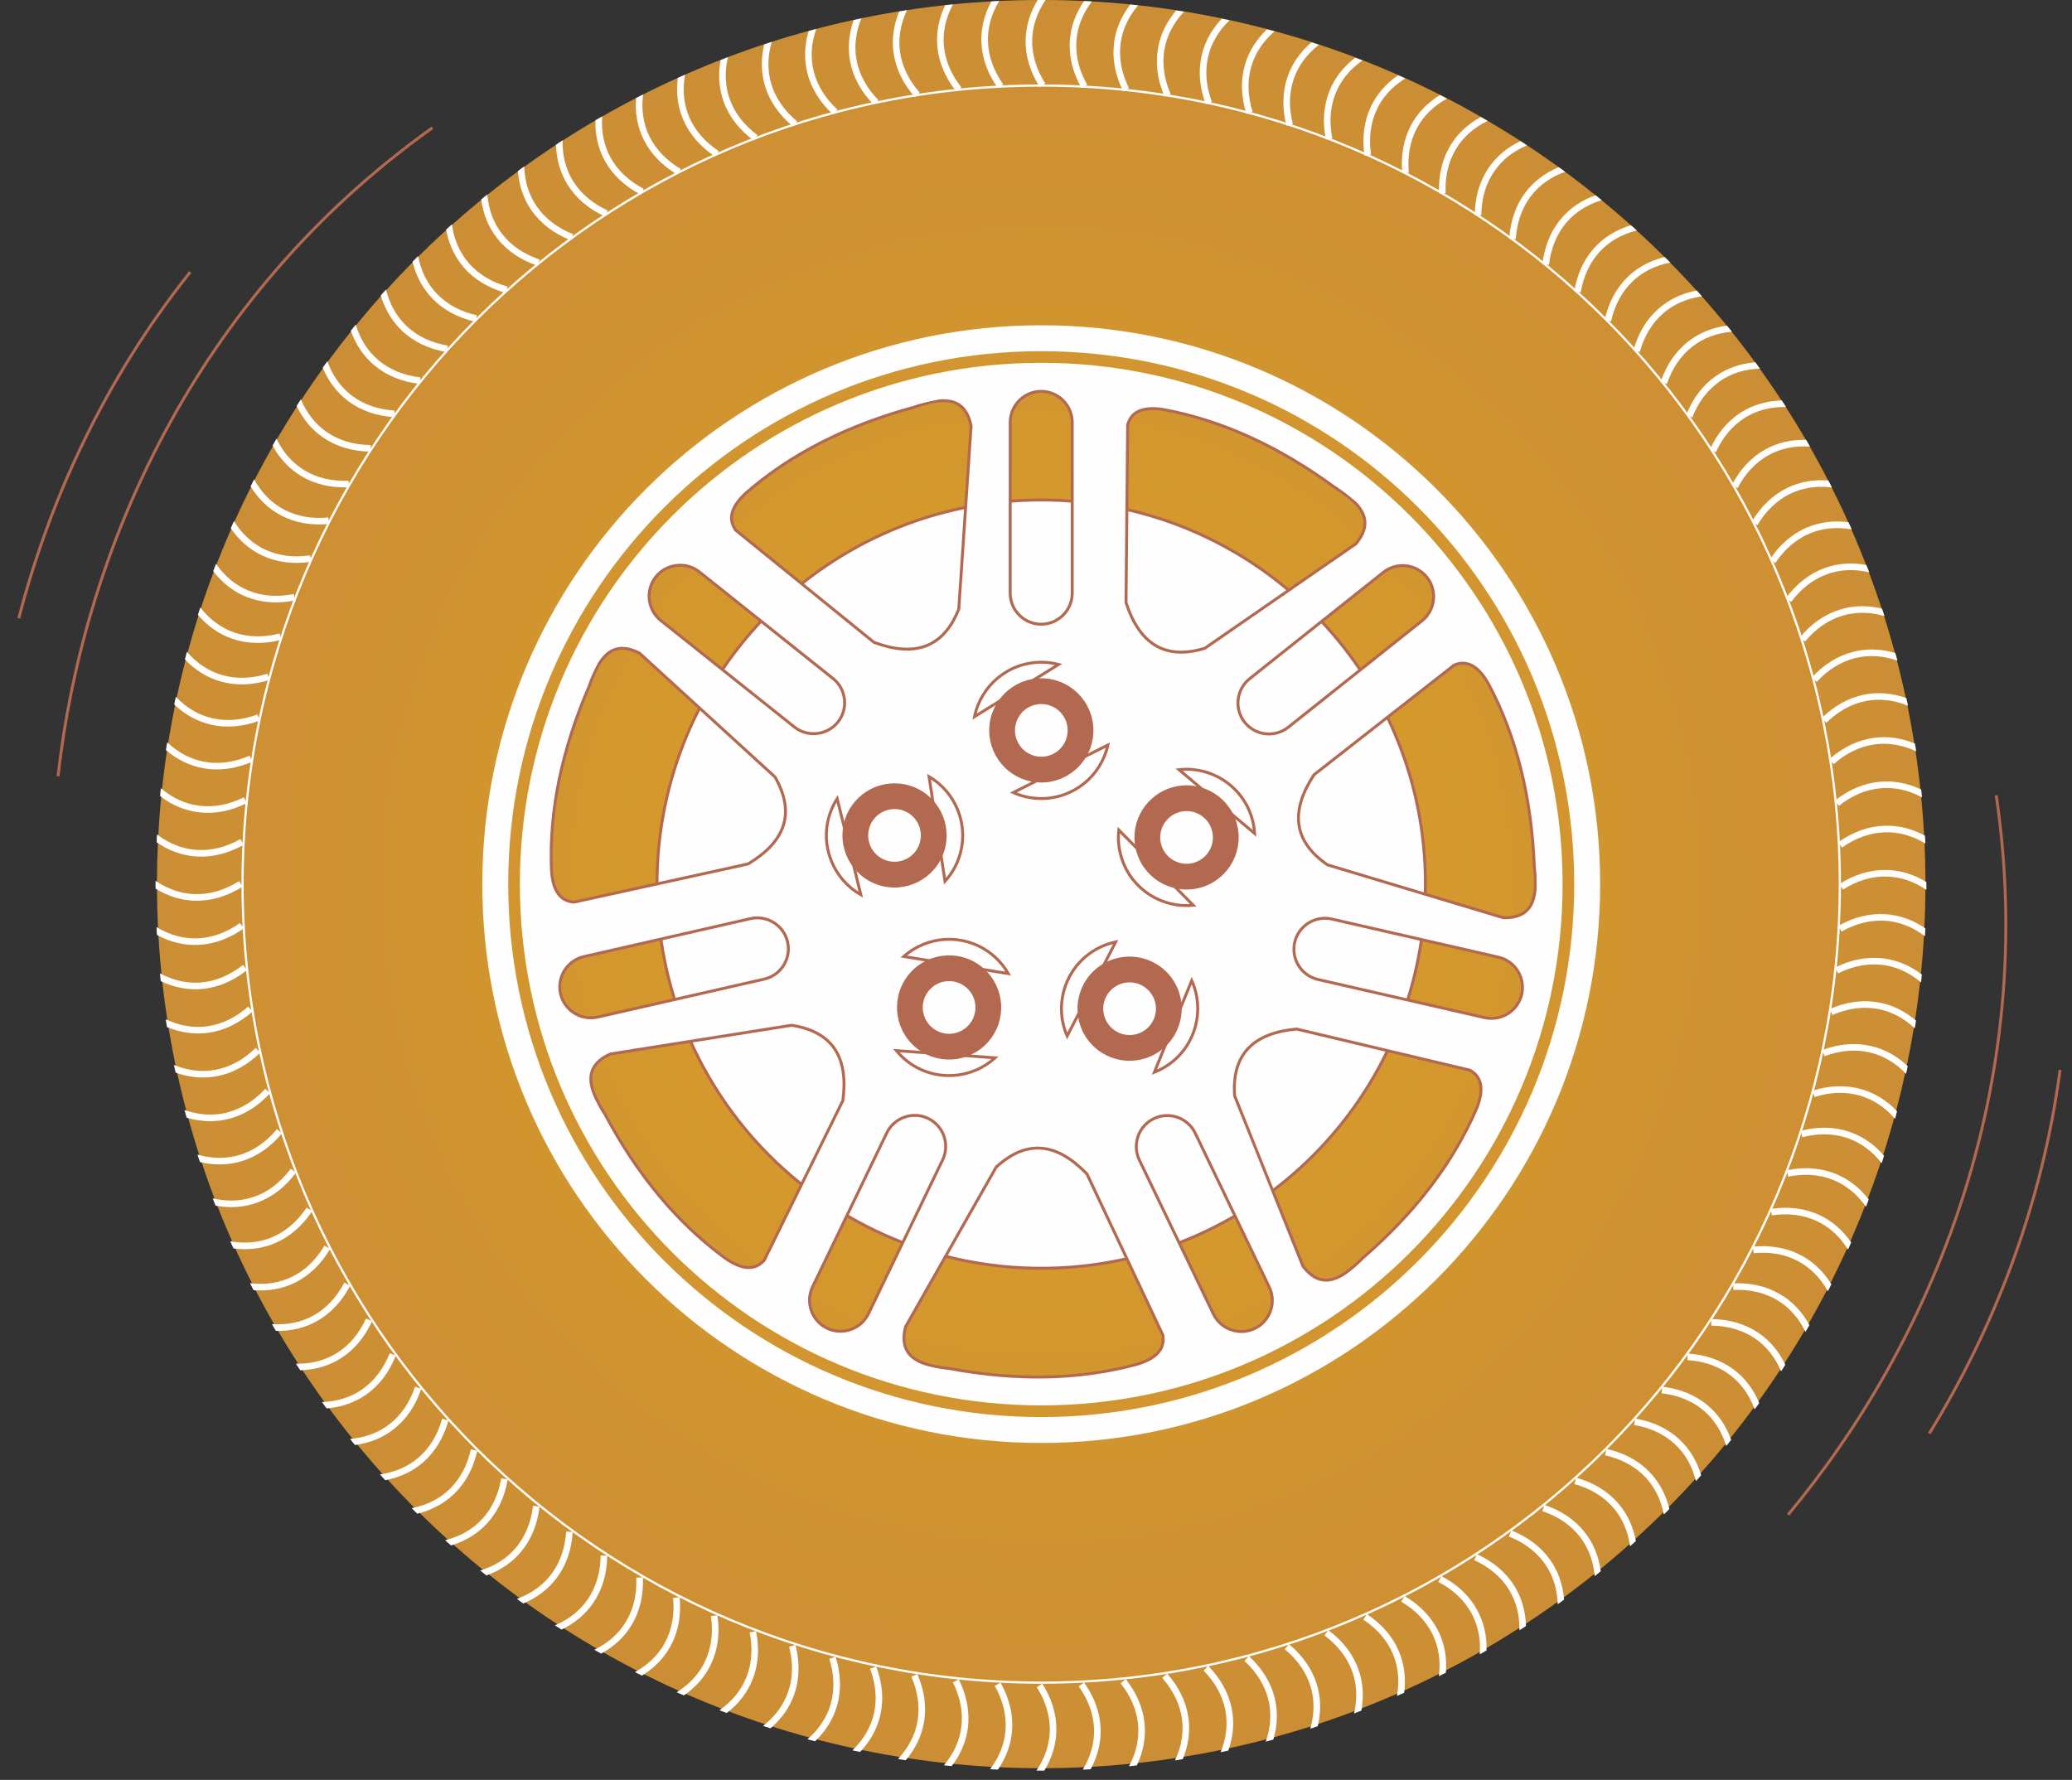 <svg width="71" height="61" viewBox="0 0 71 61" fill="none" xmlns="http://www.w3.org/2000/svg">
<rect x="0" y="0" width="71" height="61" fill="#333333" stroke="none"/>
<path d="M35.679 60.599C52.413 60.599 65.978 47.034 65.978 30.3C65.978 13.566 52.413 0 35.679 0C18.945 0 5.379 13.566 5.379 30.3C5.379 47.034 18.945 60.599 35.679 60.599Z" fill="url(#paint0_radial)"/>
<path d="M35.679 11.148C40.967 11.148 45.755 13.292 49.221 16.758C52.687 20.224 54.831 25.012 54.831 30.3C54.831 35.589 52.687 40.377 49.221 43.842C45.755 47.308 40.967 49.452 35.679 49.452C30.39 49.452 25.602 47.308 22.136 43.842C18.671 40.377 16.527 35.589 16.527 30.3C16.527 25.012 18.671 20.224 22.136 16.758C25.602 13.292 30.39 11.148 35.679 11.148ZM48.594 17.385C45.288 14.08 40.722 12.036 35.679 12.036C30.635 12.036 26.069 14.08 22.764 17.385C19.459 20.69 17.415 25.256 17.415 30.3C17.415 35.344 19.459 39.91 22.764 43.215C26.069 46.52 30.635 48.565 35.679 48.565C40.722 48.565 45.288 46.52 48.594 43.215C51.899 39.91 53.943 35.344 53.943 30.3C53.943 25.256 51.899 20.69 48.594 17.385Z" fill="#FEFEFE"/>
<path d="M35.679 43.465C42.95 43.465 48.844 37.571 48.844 30.3C48.844 23.029 42.95 17.135 35.679 17.135C28.408 17.135 22.514 23.029 22.514 30.3C22.514 37.571 28.408 43.465 35.679 43.465Z" fill="#FEFEFE" stroke="#B26950" stroke-width="0.1" stroke-miterlimit="2.613"/>
<path fill-rule="evenodd" clip-rule="evenodd" d="M35.679 12.965C45.253 12.965 53.014 20.726 53.014 30.3C53.014 39.874 45.253 47.636 35.679 47.636C26.104 47.636 18.343 39.874 18.343 30.3C18.343 20.726 26.104 12.965 35.679 12.965ZM19.207 34.057C19.078 33.487 19.438 32.914 20.008 32.785L25.716 31.483C26.286 31.354 26.859 31.713 26.988 32.283C27.119 32.853 26.759 33.425 26.189 33.555L20.48 34.857C19.91 34.987 19.338 34.626 19.207 34.057ZM18.897 29.833C18.947 30.567 19.227 30.893 19.678 30.916C21.663 30.48 23.648 30.045 25.633 29.609C26.886 28.859 27.278 27.888 26.556 26.627C25.008 25.212 23.461 23.798 21.913 22.384C20.948 21.891 20.511 22.572 20.191 23.513C19.254 25.679 18.81 27.787 18.897 29.833ZM42.996 45.529C42.469 45.782 41.831 45.559 41.578 45.032L39.041 39.755C38.788 39.228 39.011 38.59 39.538 38.337C40.065 38.083 40.703 38.307 40.956 38.834L43.493 44.111C43.747 44.638 43.523 45.276 42.996 45.529ZM52.144 34.077C52.013 34.647 51.441 35.006 50.871 34.875L45.163 33.568C44.593 33.438 44.234 32.865 44.365 32.295C44.495 31.725 45.068 31.366 45.638 31.497L51.346 32.804C51.915 32.934 52.274 33.507 52.144 34.077ZM24.856 43.125C25.46 43.544 25.89 43.528 26.189 43.19C27.087 41.366 27.984 39.543 28.882 37.719C29.077 36.272 28.561 35.36 27.126 35.138C25.055 35.466 22.984 35.794 20.914 36.122C19.926 36.569 20.186 37.335 20.722 38.172C21.831 40.256 23.202 41.916 24.856 43.125ZM38.963 46.755C39.667 46.544 39.923 46.198 39.846 45.753C38.98 43.914 38.114 42.075 37.248 40.237C36.238 39.182 35.204 39.016 34.135 40C33.1 41.823 32.065 43.647 31.03 45.47C30.763 46.52 31.525 46.795 32.514 46.898C34.833 47.331 36.987 47.294 38.963 46.755ZM48.895 19.784C49.259 20.241 49.183 20.913 48.726 21.277L44.144 24.924C43.687 25.288 43.015 25.212 42.651 24.754C42.287 24.297 42.363 23.625 42.821 23.261L47.402 19.614C47.859 19.25 48.531 19.327 48.895 19.784ZM39.871 14.036C39.145 13.92 38.764 14.12 38.641 14.555C38.623 16.587 38.604 18.62 38.585 20.652C39.037 22.04 39.896 22.639 41.286 22.217C43.011 21.024 44.735 19.832 46.459 18.639C47.155 17.808 46.589 17.23 45.743 16.707C43.842 15.311 41.885 14.408 39.871 14.036ZM25.572 16.886C25.029 17.382 24.948 17.805 25.212 18.172C26.79 19.452 28.369 20.733 29.947 22.013C31.315 22.524 32.319 22.224 32.854 20.874C32.994 18.782 33.135 16.691 33.276 14.598C33.059 13.537 32.254 13.62 31.319 13.956C29.041 14.574 27.117 15.542 25.572 16.886ZM50.598 37.991C50.871 37.308 50.761 36.893 50.365 36.676C48.387 36.206 46.41 35.736 44.432 35.267C42.978 35.399 42.203 36.103 42.306 37.553C43.086 39.499 43.866 41.445 44.646 43.391C45.301 44.254 45.99 43.83 46.688 43.122C48.473 41.579 49.787 39.872 50.598 37.991ZM51.002 23.431C50.639 22.791 50.245 22.618 49.829 22.793C48.228 24.046 46.628 25.299 45.027 26.552C44.224 27.771 44.291 28.816 45.488 29.639C47.496 30.243 49.504 30.847 51.512 31.451C52.595 31.477 52.693 30.674 52.575 29.687C52.481 27.33 51.967 25.238 51.002 23.431ZM22.474 19.769C22.837 19.313 23.51 19.237 23.967 19.601L28.544 23.253C29.001 23.618 29.077 24.289 28.712 24.746C28.347 25.203 27.676 25.278 27.219 24.914L22.641 21.263C22.185 20.898 22.109 20.226 22.474 19.769ZM28.34 45.52C27.814 45.266 27.591 44.628 27.844 44.101L30.387 38.826C30.641 38.3 31.28 38.077 31.806 38.331C32.332 38.585 32.556 39.223 32.301 39.75L29.759 45.024C29.505 45.55 28.867 45.773 28.34 45.52ZM35.679 13.412C36.263 13.412 36.741 13.891 36.741 14.475V20.331C36.741 20.915 36.263 21.393 35.679 21.393C35.094 21.393 34.616 20.915 34.616 20.331V14.475C34.616 13.891 35.094 13.412 35.679 13.412Z" fill="#FEFEFE" stroke="#B26950" stroke-width="0.1" stroke-miterlimit="2.613"/>
<path fill-rule="evenodd" clip-rule="evenodd" d="M35.682 24.079C36.208 24.079 36.635 24.506 36.635 25.031C36.635 25.558 36.208 25.984 35.682 25.984C35.156 25.984 34.73 25.558 34.73 25.031C34.73 24.506 35.156 24.079 35.682 24.079ZM35.682 23.296C36.64 23.296 37.417 24.073 37.417 25.031C37.417 25.99 36.64 26.767 35.682 26.767C34.724 26.767 33.947 25.99 33.947 25.031C33.947 24.073 34.724 23.296 35.682 23.296Z" fill="#B26950" stroke="#B26950" stroke-width="0.1" stroke-miterlimit="2.613"/>
<path d="M37.963 25.533C37.734 26.582 36.8 27.367 35.682 27.367C35.34 27.367 35.015 27.294 34.722 27.162L37.963 25.533ZM33.394 24.56C33.612 23.497 34.553 22.696 35.682 22.696C35.887 22.696 36.085 22.722 36.274 22.772L33.394 24.56Z" stroke="#B26950" stroke-width="0.1" stroke-miterlimit="2.613"/>
<path fill-rule="evenodd" clip-rule="evenodd" d="M29.747 28.337C29.909 27.837 30.446 27.563 30.947 27.725C31.447 27.888 31.721 28.425 31.558 28.925C31.396 29.426 30.858 29.7 30.358 29.537C29.858 29.375 29.584 28.837 29.747 28.337ZM29.002 28.095C29.298 27.184 30.278 26.685 31.189 26.981C32.1 27.277 32.599 28.256 32.303 29.167C32.007 30.079 31.028 30.578 30.116 30.282C29.205 29.986 28.706 29.007 29.002 28.095Z" fill="#B26950" stroke="#B26950" stroke-width="0.1" stroke-miterlimit="2.613"/>
<path d="M31.835 26.616C32.761 27.159 33.219 28.29 32.874 29.354C32.768 29.678 32.598 29.965 32.382 30.202L31.835 26.616ZM29.497 30.662C28.553 30.126 28.083 28.983 28.431 27.91C28.495 27.715 28.581 27.535 28.687 27.37L29.497 30.662Z" stroke="#B26950" stroke-width="0.1" stroke-miterlimit="2.613"/>
<path fill-rule="evenodd" clip-rule="evenodd" d="M31.963 35.297C31.537 34.988 31.442 34.393 31.752 33.967C32.061 33.541 32.657 33.447 33.082 33.756C33.508 34.065 33.602 34.661 33.293 35.087C32.984 35.512 32.388 35.607 31.963 35.297ZM31.502 35.931C30.727 35.368 30.555 34.282 31.119 33.507C31.682 32.731 32.767 32.56 33.542 33.123C34.318 33.686 34.49 34.772 33.926 35.547C33.363 36.322 32.278 36.494 31.502 35.931Z" fill="#B26950" stroke="#B26950" stroke-width="0.1" stroke-miterlimit="2.613"/>
<path d="M30.971 32.78C31.773 32.066 32.991 31.98 33.895 32.637C34.172 32.838 34.391 33.089 34.55 33.367L30.971 32.78ZM34.096 36.253C33.295 36.985 32.062 37.08 31.149 36.416C30.984 36.296 30.839 36.158 30.715 36.007L34.096 36.253Z" stroke="#B26950" stroke-width="0.1" stroke-miterlimit="2.613"/>
<path fill-rule="evenodd" clip-rule="evenodd" d="M39.267 35.34C38.842 35.65 38.246 35.555 37.937 35.129C37.628 34.703 37.722 34.108 38.148 33.799C38.573 33.49 39.169 33.584 39.478 34.01C39.787 34.435 39.693 35.031 39.267 35.34ZM39.727 35.973C38.952 36.536 37.867 36.365 37.303 35.59C36.74 34.814 36.912 33.729 37.687 33.165C38.463 32.602 39.548 32.774 40.111 33.549C40.675 34.325 40.503 35.41 39.727 35.973Z" fill="#B26950" stroke="#B26950" stroke-width="0.1" stroke-miterlimit="2.613"/>
<path d="M36.567 35.505C36.136 34.522 36.431 33.337 37.335 32.68C37.611 32.479 37.917 32.348 38.231 32.282L36.567 35.505ZM40.836 33.606C41.284 34.595 40.993 35.796 40.08 36.459C39.914 36.58 39.738 36.675 39.556 36.746L40.836 33.606Z" stroke="#B26950" stroke-width="0.1" stroke-miterlimit="2.613"/>
<path fill-rule="evenodd" clip-rule="evenodd" d="M41.565 28.406C41.728 28.906 41.454 29.443 40.954 29.606C40.454 29.769 39.916 29.495 39.754 28.994C39.591 28.494 39.865 27.957 40.365 27.794C40.866 27.632 41.403 27.905 41.565 28.406ZM42.31 28.164C42.606 29.075 42.107 30.054 41.196 30.351C40.284 30.646 39.305 30.148 39.009 29.236C38.713 28.325 39.212 27.346 40.123 27.05C41.035 26.753 42.014 27.252 42.31 28.164Z" fill="#B26950" stroke="#B26950" stroke-width="0.1" stroke-miterlimit="2.613"/>
<path d="M40.888 31.025C39.819 31.131 38.784 30.485 38.438 29.422C38.333 29.097 38.302 28.765 38.338 28.446L40.888 31.025ZM40.401 26.378C41.48 26.257 42.532 26.905 42.881 27.978C42.944 28.173 42.98 28.37 42.992 28.565L40.401 26.378Z" stroke="#B26950" stroke-width="0.1" stroke-miterlimit="2.613"/>
<path d="M35.679 12.434C40.612 12.434 45.078 14.434 48.311 17.667C51.544 20.9 53.544 25.367 53.544 30.299C53.544 35.233 51.544 39.699 48.311 42.932C45.078 46.164 40.612 48.164 35.679 48.164C30.746 48.164 26.279 46.164 23.046 42.932C19.813 39.699 17.814 35.233 17.814 30.299C17.814 25.367 19.813 20.9 23.046 17.667C26.279 14.434 30.746 12.434 35.679 12.434ZM47.683 18.294C44.611 15.222 40.367 13.322 35.679 13.322C30.991 13.322 26.746 15.222 23.674 18.294C20.602 21.366 18.701 25.611 18.701 30.299C18.701 34.988 20.602 39.232 23.674 42.304C26.746 45.376 30.991 47.277 35.679 47.277C40.367 47.277 44.611 45.376 47.683 42.304C50.756 39.232 52.656 34.988 52.656 30.299C52.656 25.611 50.756 21.366 47.683 18.294Z" fill="#FEFEFE"/>
<path d="M35.827 0.001C35.527 0.443 35.378 0.91 35.369 1.375C35.36 1.879 35.514 2.385 35.817 2.86L35.627 2.981C35.3 2.468 35.134 1.92 35.144 1.372C35.153 0.906 35.288 0.443 35.557 0.002C35.612 0.002 35.667 0 35.722 0C35.757 0 35.792 0.001 35.827 0.001Z" fill="#FEFEFE"/>
<path d="M34.239 0.035C33.962 0.492 33.838 0.965 33.854 1.431C33.871 1.934 34.051 2.432 34.378 2.891L34.195 3.021C33.842 2.526 33.647 1.987 33.629 1.439C33.613 0.974 33.724 0.504 33.97 0.05C34.025 0.046 34.079 0.042 34.134 0.039C34.169 0.037 34.203 0.037 34.239 0.035Z" fill="#FEFEFE"/>
<path d="M32.654 0.152C32.402 0.622 32.303 1.102 32.343 1.566C32.387 2.068 32.593 2.555 32.944 2.996L32.768 3.136C32.389 2.66 32.166 2.132 32.119 1.585C32.079 1.122 32.164 0.647 32.387 0.18C32.442 0.174 32.495 0.167 32.55 0.161C32.585 0.158 32.62 0.155 32.654 0.152Z" fill="#FEFEFE"/>
<path d="M31.078 0.35C30.851 0.834 30.777 1.318 30.841 1.779C30.911 2.278 31.143 2.754 31.516 3.176L31.348 3.325C30.945 2.869 30.695 2.354 30.619 1.811C30.554 1.35 30.615 0.871 30.813 0.393C30.867 0.384 30.921 0.374 30.975 0.365C31.01 0.36 31.044 0.356 31.078 0.35Z" fill="#FEFEFE"/>
<path d="M29.515 0.632C29.314 1.127 29.265 1.614 29.353 2.071C29.449 2.566 29.705 3.029 30.1 3.431L29.94 3.588C29.513 3.155 29.237 2.653 29.133 2.114C29.044 1.658 29.08 1.176 29.252 0.689C29.306 0.677 29.359 0.664 29.413 0.653C29.447 0.646 29.481 0.639 29.515 0.632Z" fill="#FEFEFE"/>
<path d="M27.969 0.995C27.793 1.499 27.77 1.988 27.882 2.44C28.004 2.93 28.284 3.378 28.699 3.759L28.547 3.925C28.099 3.514 27.796 3.027 27.664 2.495C27.552 2.044 27.562 1.561 27.709 1.065C27.762 1.05 27.814 1.034 27.867 1.021C27.901 1.011 27.935 1.004 27.969 0.995Z" fill="#FEFEFE"/>
<path d="M26.443 1.439C26.294 1.952 26.297 2.442 26.433 2.887C26.58 3.37 26.883 3.803 27.318 4.161L27.175 4.335C26.705 3.948 26.377 3.478 26.217 2.953C26.082 2.508 26.067 2.026 26.188 1.523C26.24 1.506 26.291 1.487 26.343 1.47C26.377 1.46 26.41 1.45 26.443 1.439Z" fill="#FEFEFE"/>
<path d="M24.943 1.962C24.822 2.482 24.85 2.97 25.009 3.408C25.181 3.882 25.506 4.299 25.959 4.634L25.826 4.815C25.336 4.453 24.985 4.001 24.797 3.485C24.639 3.048 24.599 2.567 24.693 2.059C24.744 2.039 24.794 2.018 24.845 1.998C24.878 1.985 24.911 1.974 24.943 1.962Z" fill="#FEFEFE"/>
<path d="M23.473 2.562C23.378 3.088 23.432 3.574 23.613 4.003C23.81 4.467 24.157 4.867 24.627 5.177L24.503 5.365C23.995 5.029 23.62 4.596 23.407 4.091C23.225 3.663 23.16 3.184 23.227 2.672C23.277 2.649 23.326 2.625 23.377 2.603C23.409 2.589 23.441 2.576 23.473 2.562Z" fill="#FEFEFE"/>
<path d="M22.036 3.238C21.969 3.768 22.048 4.251 22.251 4.67C22.472 5.123 22.839 5.504 23.325 5.79L23.211 5.984C22.686 5.675 22.289 5.262 22.049 4.769C21.846 4.351 21.756 3.876 21.796 3.361C21.845 3.336 21.893 3.309 21.942 3.285C21.973 3.269 22.004 3.254 22.036 3.238Z" fill="#FEFEFE"/>
<path d="M20.635 3.989C20.596 4.522 20.701 5 20.926 5.407C21.171 5.848 21.557 6.21 22.057 6.47L21.953 6.669C21.413 6.388 20.995 5.997 20.729 5.517C20.505 5.11 20.39 4.641 20.403 4.124C20.45 4.096 20.497 4.068 20.544 4.04C20.575 4.022 20.605 4.006 20.635 3.989Z" fill="#FEFEFE"/>
<path d="M19.277 4.812C19.266 5.346 19.395 5.818 19.642 6.214C19.909 6.641 20.313 6.981 20.826 7.215L20.733 7.42C20.179 7.168 19.741 6.799 19.451 6.333C19.205 5.939 19.066 5.476 19.052 4.959C19.098 4.929 19.142 4.898 19.189 4.868C19.218 4.849 19.247 4.831 19.277 4.812Z" fill="#FEFEFE"/>
<path d="M17.963 5.705C17.98 6.239 18.134 6.704 18.4 7.085C18.69 7.499 19.111 7.817 19.636 8.024L19.554 8.233C18.987 8.01 18.531 7.664 18.216 7.215C17.95 6.834 17.787 6.379 17.746 5.864C17.79 5.831 17.833 5.798 17.878 5.765C17.906 5.745 17.935 5.725 17.963 5.705Z" fill="#FEFEFE"/>
<path d="M16.699 6.665C16.743 7.197 16.921 7.653 17.207 8.02C17.517 8.418 17.956 8.714 18.49 8.893L18.419 9.106C17.842 8.913 17.367 8.592 17.03 8.159C16.744 7.793 16.557 7.347 16.49 6.835C16.532 6.8 16.574 6.764 16.616 6.73C16.644 6.708 16.671 6.687 16.699 6.665Z" fill="#FEFEFE"/>
<path d="M15.485 7.691C15.558 8.22 15.759 8.666 16.064 9.018C16.395 9.399 16.848 9.671 17.391 9.822L17.331 10.039C16.745 9.877 16.254 9.58 15.894 9.166C15.59 8.815 15.38 8.38 15.286 7.871C15.326 7.835 15.365 7.797 15.407 7.76C15.432 7.736 15.459 7.714 15.485 7.691Z" fill="#FEFEFE"/>
<path d="M14.327 8.778C14.428 9.303 14.652 9.738 14.975 10.073C15.325 10.436 15.792 10.685 16.342 10.806L16.294 11.026C15.7 10.895 15.194 10.625 14.813 10.229C14.491 9.895 14.258 9.472 14.137 8.969C14.176 8.93 14.214 8.89 14.252 8.851C14.277 8.827 14.302 8.803 14.327 8.778Z" fill="#FEFEFE"/>
<path d="M13.228 9.925C13.355 10.443 13.603 10.866 13.943 11.184C14.311 11.528 14.79 11.752 15.346 11.845L15.309 12.067C14.709 11.967 14.19 11.723 13.789 11.349C13.45 11.031 13.195 10.621 13.048 10.125C13.085 10.084 13.12 10.042 13.157 10.001C13.18 9.975 13.205 9.951 13.228 9.925Z" fill="#FEFEFE"/>
<path d="M12.19 11.126C12.345 11.638 12.613 12.047 12.97 12.347C13.356 12.671 13.846 12.87 14.406 12.934L14.38 13.157C13.776 13.088 13.245 12.873 12.826 12.519C12.47 12.22 12.194 11.824 12.022 11.336C12.056 11.294 12.089 11.25 12.123 11.207C12.145 11.18 12.168 11.154 12.19 11.126Z" fill="#FEFEFE"/>
<path d="M11.217 12.383C11.398 12.886 11.688 13.28 12.059 13.56C12.462 13.865 12.962 14.037 13.524 14.071L13.51 14.296C12.903 14.259 12.362 14.071 11.924 13.74C11.553 13.46 11.257 13.079 11.059 12.601C11.091 12.557 11.122 12.511 11.155 12.467C11.175 12.439 11.196 12.411 11.217 12.383Z" fill="#FEFEFE"/>
<path d="M10.31 13.687C10.518 14.179 10.828 14.558 11.213 14.819C11.631 15.101 12.139 15.247 12.703 15.252L12.701 15.477C12.093 15.472 11.542 15.312 11.088 15.005C10.703 14.745 10.387 14.38 10.165 13.913C10.194 13.867 10.222 13.82 10.252 13.774C10.272 13.745 10.291 13.716 10.31 13.687Z" fill="#FEFEFE"/>
<path d="M9.474 15.038C9.707 15.518 10.036 15.88 10.435 16.12C10.866 16.381 11.382 16.5 11.945 16.475L11.955 16.7C11.347 16.727 10.789 16.597 10.319 16.313C9.921 16.074 9.587 15.725 9.34 15.271C9.367 15.223 9.393 15.175 9.421 15.127C9.438 15.097 9.456 15.068 9.474 15.038Z" fill="#FEFEFE"/>
<path d="M8.708 16.429C8.966 16.896 9.314 17.241 9.725 17.46C10.17 17.697 10.69 17.789 11.252 17.735L11.273 17.959C10.668 18.017 10.104 17.917 9.62 17.659C9.209 17.44 8.857 17.109 8.587 16.669C8.612 16.619 8.635 16.57 8.66 16.521C8.676 16.49 8.692 16.459 8.708 16.429Z" fill="#FEFEFE"/>
<path d="M8.018 17.86C8.299 18.313 8.664 18.639 9.086 18.836C9.543 19.05 10.068 19.115 10.626 19.031L10.659 19.254C10.057 19.344 9.489 19.273 8.992 19.041C8.57 18.844 8.202 18.532 7.909 18.106C7.931 18.055 7.951 18.005 7.974 17.954C7.988 17.922 8.003 17.891 8.018 17.86Z" fill="#FEFEFE"/>
<path d="M7.402 19.323C7.707 19.762 8.089 20.068 8.521 20.243C8.988 20.432 9.516 20.469 10.068 20.357L10.112 20.578C9.517 20.699 8.945 20.658 8.437 20.452C8.005 20.277 7.621 19.985 7.306 19.575C7.326 19.523 7.343 19.472 7.363 19.421C7.376 19.388 7.389 19.356 7.402 19.323Z" fill="#FEFEFE"/>
<path d="M6.864 20.818C7.191 21.239 7.589 21.526 8.029 21.677C8.506 21.842 9.034 21.852 9.58 21.71L9.636 21.928C9.047 22.081 8.474 22.069 7.956 21.89C7.517 21.738 7.117 21.467 6.782 21.074C6.798 21.022 6.814 20.969 6.831 20.917C6.841 20.883 6.853 20.851 6.864 20.818Z" fill="#FEFEFE"/>
<path d="M6.405 22.339C6.754 22.743 7.166 23.008 7.614 23.136C8.098 23.276 8.627 23.258 9.164 23.088L9.232 23.303C8.652 23.486 8.079 23.505 7.552 23.353C7.105 23.224 6.692 22.974 6.336 22.599C6.35 22.546 6.363 22.493 6.377 22.439C6.386 22.406 6.396 22.372 6.405 22.339Z" fill="#FEFEFE"/>
<path d="M6.026 23.882C6.396 24.267 6.821 24.51 7.275 24.615C7.766 24.729 8.293 24.683 8.821 24.485L8.899 24.696C8.33 24.909 7.759 24.958 7.224 24.834C6.772 24.729 6.346 24.501 5.971 24.145C5.982 24.091 5.992 24.037 6.003 23.984C6.011 23.949 6.019 23.916 6.026 23.882Z" fill="#FEFEFE"/>
<path d="M5.729 25.442C6.119 25.807 6.556 26.027 7.014 26.109C7.51 26.197 8.035 26.123 8.551 25.899L8.641 26.105C8.083 26.348 7.515 26.426 6.975 26.33C6.518 26.25 6.081 26.043 5.687 25.708C5.696 25.653 5.703 25.599 5.711 25.545C5.717 25.51 5.723 25.476 5.729 25.442Z" fill="#FEFEFE"/>
<path d="M5.513 27.015C5.922 27.36 6.37 27.557 6.832 27.614C7.332 27.676 7.851 27.576 8.356 27.324L8.456 27.525C7.912 27.797 7.349 27.905 6.805 27.837C6.343 27.78 5.896 27.598 5.486 27.283C5.492 27.229 5.495 27.174 5.501 27.119C5.505 27.084 5.51 27.05 5.513 27.015Z" fill="#FEFEFE"/>
<path d="M5.381 28.598C5.806 28.921 6.264 29.094 6.729 29.127C7.232 29.163 7.745 29.035 8.236 28.758L8.347 28.953C7.817 29.253 7.261 29.391 6.713 29.352C6.25 29.319 5.794 29.16 5.368 28.867C5.37 28.812 5.371 28.758 5.374 28.703C5.376 28.668 5.379 28.633 5.381 28.598Z" fill="#FEFEFE"/>
<path d="M5.331 30.187C5.773 30.487 6.239 30.636 6.705 30.644C7.209 30.653 7.714 30.499 8.19 30.197L8.311 30.386C7.798 30.713 7.25 30.88 6.701 30.87C6.236 30.861 5.773 30.726 5.332 30.456C5.332 30.401 5.329 30.346 5.329 30.291C5.329 30.256 5.331 30.222 5.331 30.187Z" fill="#FEFEFE"/>
<path d="M5.365 31.774C5.822 32.051 6.295 32.175 6.76 32.159C7.264 32.142 7.761 31.962 8.22 31.634L8.351 31.818C7.856 32.171 7.317 32.365 6.769 32.384C6.304 32.4 5.834 32.289 5.379 32.043C5.376 31.988 5.371 31.934 5.368 31.879C5.367 31.843 5.366 31.809 5.365 31.774Z" fill="#FEFEFE"/>
<path d="M5.481 33.358C5.952 33.611 6.431 33.71 6.895 33.67C7.397 33.626 7.884 33.42 8.326 33.069L8.465 33.245C7.99 33.624 7.462 33.847 6.915 33.894C6.452 33.934 5.977 33.848 5.51 33.626C5.504 33.571 5.496 33.517 5.491 33.462C5.487 33.428 5.485 33.393 5.481 33.358Z" fill="#FEFEFE"/>
<path d="M5.68 34.934C6.164 35.162 6.648 35.236 7.109 35.171C7.608 35.101 8.084 34.87 8.505 34.496L8.654 34.665C8.199 35.068 7.684 35.319 7.14 35.394C6.68 35.458 6.201 35.398 5.723 35.2C5.714 35.146 5.704 35.092 5.695 35.038C5.69 35.004 5.685 34.969 5.68 34.934Z" fill="#FEFEFE"/>
<path d="M5.962 36.498C6.456 36.7 6.944 36.748 7.401 36.66C7.896 36.564 8.359 36.308 8.76 35.913L8.918 36.073C8.484 36.5 7.982 36.777 7.444 36.881C6.988 36.969 6.506 36.934 6.019 36.761C6.007 36.708 5.994 36.654 5.982 36.6C5.975 36.566 5.969 36.532 5.962 36.498Z" fill="#FEFEFE"/>
<path d="M6.324 38.044C6.829 38.22 7.318 38.243 7.77 38.13C8.259 38.009 8.708 37.73 9.089 37.313L9.254 37.466C8.843 37.914 8.357 38.217 7.824 38.349C7.373 38.461 6.891 38.45 6.395 38.304C6.38 38.251 6.364 38.199 6.35 38.145C6.341 38.112 6.334 38.078 6.324 38.044Z" fill="#FEFEFE"/>
<path d="M6.768 39.569C7.28 39.718 7.77 39.715 8.215 39.58C8.698 39.433 9.132 39.13 9.49 38.695L9.663 38.838C9.277 39.307 8.807 39.635 8.282 39.795C7.837 39.931 7.355 39.945 6.851 39.825C6.834 39.773 6.816 39.721 6.799 39.669C6.788 39.636 6.778 39.602 6.768 39.569Z" fill="#FEFEFE"/>
<path d="M7.291 41.069C7.81 41.191 8.299 41.163 8.737 41.004C9.211 40.832 9.628 40.507 9.963 40.053L10.144 40.187C9.782 40.676 9.33 41.028 8.814 41.215C8.377 41.374 7.896 41.414 7.387 41.32C7.368 41.269 7.347 41.218 7.327 41.167C7.314 41.134 7.303 41.102 7.291 41.069Z" fill="#FEFEFE"/>
<path d="M7.891 42.54C8.416 42.634 8.903 42.58 9.332 42.399C9.796 42.202 10.196 41.856 10.507 41.385L10.694 41.51C10.359 42.017 9.925 42.392 9.42 42.606C8.992 42.787 8.514 42.853 8.001 42.785C7.979 42.735 7.954 42.686 7.932 42.635C7.918 42.603 7.905 42.572 7.891 42.54Z" fill="#FEFEFE"/>
<path d="M8.567 43.977C9.097 44.044 9.581 43.965 9.999 43.761C10.452 43.541 10.833 43.174 11.119 42.688L11.313 42.802C11.004 43.326 10.591 43.723 10.098 43.964C9.68 44.167 9.206 44.257 8.69 44.217C8.665 44.168 8.639 44.12 8.614 44.071C8.598 44.04 8.583 44.009 8.567 43.977Z" fill="#FEFEFE"/>
<path d="M9.318 45.378C9.851 45.417 10.329 45.312 10.736 45.087C11.178 44.843 11.539 44.457 11.799 43.957L11.999 44.061C11.718 44.6 11.326 45.019 10.846 45.284C10.439 45.509 9.97 45.624 9.454 45.611C9.425 45.563 9.397 45.517 9.369 45.469C9.352 45.439 9.335 45.409 9.318 45.378Z" fill="#FEFEFE"/>
<path d="M10.141 46.736C10.675 46.747 11.147 46.617 11.542 46.371C11.97 46.104 12.31 45.7 12.544 45.187L12.749 45.28C12.497 45.833 12.127 46.272 11.662 46.562C11.268 46.808 10.805 46.947 10.288 46.961C10.258 46.915 10.227 46.87 10.197 46.824C10.178 46.794 10.16 46.765 10.141 46.736Z" fill="#FEFEFE"/>
<path d="M11.034 48.05C11.568 48.033 12.033 47.879 12.415 47.613C12.828 47.324 13.146 46.902 13.353 46.377L13.562 46.46C13.34 47.026 12.994 47.483 12.544 47.797C12.163 48.063 11.708 48.227 11.193 48.268C11.161 48.223 11.127 48.18 11.095 48.136C11.074 48.107 11.055 48.078 11.034 48.05Z" fill="#FEFEFE"/>
<path d="M11.995 49.314C12.527 49.269 12.983 49.092 13.35 48.805C13.748 48.495 14.044 48.057 14.223 47.523L14.436 47.594C14.243 48.171 13.922 48.645 13.489 48.983C13.122 49.268 12.677 49.455 12.165 49.523C12.13 49.48 12.094 49.439 12.059 49.396C12.037 49.369 12.016 49.342 11.995 49.314Z" fill="#FEFEFE"/>
<path d="M13.02 50.528C13.549 50.456 13.995 50.254 14.347 49.949C14.728 49.619 15.001 49.166 15.151 48.622L15.368 48.682C15.205 49.268 14.909 49.759 14.495 50.119C14.144 50.423 13.709 50.633 13.201 50.728C13.164 50.687 13.126 50.648 13.089 50.607C13.066 50.581 13.044 50.554 13.02 50.528Z" fill="#FEFEFE"/>
<path d="M14.108 51.686C14.633 51.586 15.068 51.361 15.402 51.038C15.765 50.688 16.014 50.221 16.136 49.671L16.356 49.72C16.225 50.314 15.954 50.819 15.559 51.2C15.224 51.523 14.801 51.755 14.299 51.876C14.26 51.837 14.219 51.8 14.18 51.761C14.156 51.736 14.132 51.711 14.108 51.686Z" fill="#FEFEFE"/>
<path d="M15.254 52.784C15.773 52.657 16.195 52.41 16.513 52.069C16.858 51.701 17.082 51.222 17.174 50.666L17.396 50.703C17.296 51.303 17.053 51.822 16.678 52.223C16.361 52.562 15.951 52.817 15.455 52.964C15.414 52.927 15.372 52.892 15.331 52.855C15.305 52.831 15.28 52.808 15.254 52.784Z" fill="#FEFEFE"/>
<path d="M16.456 53.823C16.968 53.668 17.377 53.399 17.677 53.043C18.001 52.657 18.2 52.167 18.264 51.607L18.487 51.632C18.418 52.237 18.203 52.767 17.849 53.188C17.55 53.543 17.154 53.819 16.666 53.992C16.624 53.957 16.58 53.924 16.537 53.889C16.51 53.867 16.483 53.845 16.456 53.823Z" fill="#FEFEFE"/>
<path d="M17.712 54.795C18.214 54.614 18.609 54.324 18.89 53.953C19.193 53.55 19.366 53.05 19.4 52.488L19.625 52.502C19.588 53.109 19.4 53.65 19.069 54.088C18.789 54.459 18.408 54.755 17.93 54.953C17.885 54.921 17.84 54.89 17.796 54.857C17.768 54.837 17.74 54.816 17.712 54.795Z" fill="#FEFEFE"/>
<path d="M19.017 55.702C19.509 55.495 19.888 55.185 20.148 54.799C20.43 54.381 20.577 53.873 20.582 53.309L20.807 53.312C20.802 53.92 20.642 54.47 20.335 54.925C20.075 55.31 19.709 55.625 19.242 55.848C19.196 55.818 19.15 55.79 19.103 55.76C19.074 55.741 19.046 55.721 19.017 55.702Z" fill="#FEFEFE"/>
<path d="M20.366 56.539C20.847 56.306 21.209 55.976 21.45 55.577C21.71 55.146 21.829 54.63 21.804 54.067L22.029 54.057C22.056 54.665 21.926 55.223 21.643 55.693C21.403 56.092 21.054 56.425 20.6 56.672C20.552 56.645 20.504 56.62 20.456 56.592C20.426 56.574 20.396 56.556 20.366 56.539Z" fill="#FEFEFE"/>
<path d="M21.759 57.304C22.227 57.047 22.571 56.699 22.79 56.288C23.027 55.843 23.119 55.322 23.065 54.761L23.289 54.739C23.347 55.345 23.247 55.909 22.989 56.393C22.77 56.803 22.439 57.155 21.998 57.426C21.949 57.401 21.9 57.378 21.851 57.353C21.82 57.337 21.789 57.32 21.759 57.304Z" fill="#FEFEFE"/>
<path d="M23.188 57.996C23.643 57.714 23.968 57.348 24.165 56.927C24.378 56.47 24.444 55.945 24.36 55.387L24.582 55.354C24.673 55.956 24.602 56.525 24.37 57.021C24.173 57.442 23.861 57.812 23.435 58.104C23.385 58.082 23.334 58.062 23.284 58.039C23.252 58.025 23.22 58.01 23.188 57.996Z" fill="#FEFEFE"/>
<path d="M24.653 58.611C25.092 58.306 25.397 57.924 25.572 57.493C25.762 57.025 25.799 56.498 25.687 55.945L25.907 55.901C26.028 56.497 25.987 57.068 25.781 57.576C25.606 58.008 25.314 58.392 24.904 58.707C24.853 58.687 24.801 58.67 24.75 58.65C24.717 58.637 24.685 58.624 24.653 58.611Z" fill="#FEFEFE"/>
<path d="M26.148 59.149C26.569 58.821 26.855 58.423 27.007 57.983C27.172 57.507 27.181 56.978 27.04 56.433L27.258 56.376C27.41 56.965 27.399 57.538 27.22 58.057C27.068 58.496 26.797 58.895 26.404 59.231C26.352 59.214 26.299 59.2 26.247 59.182C26.213 59.171 26.181 59.16 26.148 59.149Z" fill="#FEFEFE"/>
<path d="M27.668 59.607C28.072 59.258 28.337 58.846 28.465 58.399C28.605 57.914 28.587 57.385 28.417 56.848L28.632 56.78C28.815 57.36 28.834 57.933 28.682 58.46C28.553 58.907 28.303 59.32 27.928 59.676C27.875 59.662 27.822 59.65 27.769 59.635C27.735 59.626 27.702 59.616 27.668 59.607Z" fill="#FEFEFE"/>
<path d="M29.211 59.986C29.596 59.616 29.839 59.191 29.944 58.738C30.058 58.246 30.012 57.72 29.815 57.192L30.025 57.113C30.239 57.683 30.288 58.254 30.163 58.788C30.058 59.241 29.83 59.666 29.474 60.041C29.42 60.031 29.366 60.021 29.312 60.01C29.278 60.002 29.245 59.994 29.211 59.986Z" fill="#FEFEFE"/>
<path d="M30.771 60.283C31.137 59.894 31.357 59.456 31.438 58.998C31.526 58.502 31.453 57.977 31.228 57.461L31.434 57.371C31.677 57.929 31.755 58.497 31.66 59.037C31.578 59.494 31.372 59.931 31.037 60.325C30.983 60.316 30.928 60.309 30.874 60.301C30.84 60.295 30.805 60.289 30.771 60.283Z" fill="#FEFEFE"/>
<path d="M32.345 60.499C32.69 60.091 32.886 59.643 32.943 59.181C33.005 58.68 32.905 58.161 32.653 57.657L32.855 57.556C33.126 58.101 33.234 58.663 33.167 59.208C33.11 59.669 32.927 60.116 32.613 60.526C32.558 60.521 32.503 60.517 32.449 60.512C32.414 60.508 32.38 60.503 32.345 60.499Z" fill="#FEFEFE"/>
<path d="M33.928 60.632C34.251 60.206 34.424 59.748 34.457 59.284C34.492 58.781 34.365 58.268 34.087 57.777L34.283 57.666C34.583 58.196 34.72 58.752 34.681 59.299C34.648 59.763 34.489 60.219 34.197 60.645C34.142 60.642 34.087 60.641 34.032 60.639C33.997 60.637 33.963 60.634 33.928 60.632Z" fill="#FEFEFE"/>
<path d="M35.515 60.681C35.816 60.239 35.964 59.773 35.973 59.307C35.982 58.803 35.828 58.297 35.525 57.822L35.715 57.701C36.042 58.214 36.208 58.763 36.198 59.311C36.19 59.776 36.055 60.24 35.785 60.681C35.73 60.681 35.675 60.682 35.62 60.682C35.585 60.682 35.551 60.681 35.515 60.681Z" fill="#FEFEFE"/>
<path d="M37.104 60.648C37.38 60.191 37.505 59.718 37.489 59.253C37.472 58.749 37.291 58.252 36.964 57.792L37.147 57.662C37.5 58.157 37.695 58.696 37.714 59.244C37.73 59.709 37.619 60.179 37.373 60.634C37.318 60.637 37.263 60.641 37.208 60.644C37.173 60.646 37.138 60.647 37.104 60.648Z" fill="#FEFEFE"/>
<path d="M38.687 60.531C38.94 60.061 39.039 59.581 38.999 59.117C38.956 58.615 38.749 58.128 38.398 57.687L38.575 57.547C38.953 58.023 39.176 58.551 39.223 59.098C39.263 59.561 39.178 60.036 38.955 60.503C38.901 60.509 38.846 60.516 38.792 60.522C38.757 60.525 38.723 60.528 38.687 60.531Z" fill="#FEFEFE"/>
<path d="M40.263 60.332C40.491 59.849 40.565 59.365 40.501 58.903C40.431 58.404 40.199 57.929 39.826 57.506L39.994 57.358C40.398 57.813 40.647 58.329 40.723 58.872C40.788 59.332 40.727 59.811 40.529 60.289C40.475 60.298 40.421 60.308 40.367 60.317C40.332 60.322 40.298 60.327 40.263 60.332Z" fill="#FEFEFE"/>
<path d="M41.827 60.051C42.028 59.556 42.077 59.069 41.989 58.612C41.893 58.117 41.637 57.654 41.242 57.252L41.402 57.094C41.829 57.528 42.105 58.03 42.21 58.569C42.298 59.025 42.263 59.506 42.09 59.994C42.036 60.006 41.983 60.019 41.929 60.03C41.895 60.038 41.861 60.044 41.827 60.051Z" fill="#FEFEFE"/>
<path d="M43.373 59.688C43.549 59.183 43.572 58.694 43.46 58.242C43.338 57.753 43.058 57.304 42.643 56.923L42.794 56.757C43.243 57.168 43.546 57.655 43.678 58.187C43.79 58.639 43.78 59.121 43.633 59.617C43.58 59.631 43.527 59.647 43.475 59.662C43.441 59.671 43.407 59.679 43.373 59.688Z" fill="#FEFEFE"/>
<path d="M44.898 59.244C45.047 58.731 45.045 58.241 44.909 57.796C44.762 57.313 44.459 56.88 44.024 56.522L44.167 56.348C44.637 56.735 44.965 57.205 45.124 57.73C45.26 58.174 45.275 58.657 45.154 59.16C45.102 59.177 45.051 59.195 44.998 59.212C44.965 59.223 44.932 59.233 44.898 59.244Z" fill="#FEFEFE"/>
<path d="M46.399 58.722C46.52 58.202 46.492 57.713 46.333 57.275C46.161 56.802 45.836 56.384 45.383 56.049L45.517 55.868C46.006 56.23 46.357 56.682 46.544 57.198C46.703 57.635 46.743 58.116 46.649 58.625C46.598 58.645 46.548 58.666 46.496 58.686C46.464 58.698 46.431 58.709 46.399 58.722Z" fill="#FEFEFE"/>
<path d="M47.869 58.122C47.964 57.596 47.91 57.109 47.729 56.681C47.532 56.216 47.185 55.817 46.715 55.506L46.839 55.318C47.346 55.654 47.721 56.087 47.935 56.592C48.117 57.021 48.182 57.499 48.115 58.012C48.065 58.034 48.016 58.058 47.965 58.08C47.933 58.095 47.901 58.107 47.869 58.122Z" fill="#FEFEFE"/>
<path d="M49.306 57.445C49.373 56.915 49.294 56.432 49.09 56.013C48.87 55.56 48.503 55.179 48.017 54.893L48.131 54.699C48.655 55.008 49.052 55.42 49.293 55.914C49.496 56.332 49.586 56.806 49.546 57.322C49.497 57.347 49.449 57.373 49.4 57.399C49.369 57.415 49.338 57.429 49.306 57.445Z" fill="#FEFEFE"/>
<path d="M50.706 56.695C50.745 56.162 50.641 55.683 50.416 55.276C50.171 54.835 49.785 54.474 49.285 54.214L49.389 54.014C49.928 54.295 50.347 54.686 50.612 55.166C50.837 55.573 50.952 56.042 50.939 56.559C50.891 56.587 50.845 56.616 50.797 56.644C50.767 56.661 50.736 56.677 50.706 56.695Z" fill="#FEFEFE"/>
<path d="M52.065 55.871C52.076 55.337 51.947 54.866 51.7 54.47C51.434 54.042 51.029 53.702 50.516 53.469L50.609 53.264C51.163 53.516 51.601 53.885 51.891 54.351C52.137 54.745 52.276 55.208 52.29 55.725C52.244 55.754 52.199 55.786 52.153 55.816C52.124 55.835 52.094 55.853 52.065 55.871Z" fill="#FEFEFE"/>
<path d="M53.378 54.978C53.361 54.444 53.208 53.979 52.941 53.598C52.652 53.184 52.23 52.866 51.705 52.659L51.788 52.45C52.354 52.673 52.81 53.019 53.125 53.468C53.391 53.849 53.554 54.303 53.595 54.819C53.551 54.852 53.508 54.885 53.463 54.918C53.435 54.938 53.407 54.957 53.378 54.978Z" fill="#FEFEFE"/>
<path d="M54.644 54.017C54.598 53.485 54.42 53.029 54.134 52.662C53.824 52.264 53.386 51.968 52.851 51.789L52.923 51.576C53.5 51.769 53.974 52.09 54.311 52.523C54.597 52.889 54.784 53.335 54.852 53.847C54.81 53.882 54.768 53.918 54.725 53.952C54.698 53.974 54.67 53.995 54.644 54.017Z" fill="#FEFEFE"/>
<path d="M55.856 52.992C55.783 52.463 55.582 52.017 55.277 51.665C54.947 51.284 54.493 51.012 53.95 50.861L54.011 50.644C54.597 50.806 55.087 51.103 55.447 51.517C55.751 51.868 55.961 52.303 56.056 52.812C56.015 52.849 55.975 52.886 55.935 52.923C55.909 52.947 55.883 52.969 55.856 52.992Z" fill="#FEFEFE"/>
<path d="M57.014 51.904C56.913 51.38 56.689 50.945 56.366 50.609C56.016 50.246 55.549 49.998 54.999 49.876L55.048 49.656C55.642 49.788 56.147 50.057 56.527 50.453C56.85 50.787 57.083 51.211 57.204 51.713C57.165 51.752 57.127 51.793 57.088 51.831C57.064 51.856 57.039 51.88 57.014 51.904Z" fill="#FEFEFE"/>
<path d="M58.113 50.758C57.986 50.239 57.739 49.816 57.399 49.498C57.03 49.154 56.551 48.93 55.995 48.837L56.032 48.616C56.632 48.716 57.151 48.959 57.552 49.334C57.891 49.651 58.145 50.061 58.293 50.557C58.256 50.598 58.221 50.64 58.184 50.681C58.161 50.707 58.137 50.732 58.113 50.758Z" fill="#FEFEFE"/>
<path d="M59.151 49.555C58.996 49.044 58.727 48.635 58.371 48.335C57.986 48.011 57.495 47.812 56.935 47.749L56.961 47.525C57.565 47.594 58.096 47.81 58.516 48.163C58.872 48.462 59.147 48.858 59.32 49.346C59.286 49.389 59.252 49.432 59.218 49.475C59.196 49.502 59.173 49.528 59.151 49.555Z" fill="#FEFEFE"/>
<path d="M60.124 48.301C59.943 47.798 59.654 47.404 59.282 47.123C58.88 46.819 58.38 46.647 57.817 46.613L57.831 46.388C58.438 46.425 58.979 46.613 59.417 46.943C59.788 47.224 60.084 47.605 60.282 48.083C60.25 48.127 60.219 48.173 60.187 48.217C60.166 48.245 60.145 48.273 60.124 48.301Z" fill="#FEFEFE"/>
<path d="M61.031 46.997C60.824 46.504 60.514 46.126 60.128 45.865C59.711 45.583 59.202 45.437 58.638 45.431L58.64 45.207C59.248 45.212 59.799 45.371 60.254 45.678C60.639 45.939 60.954 46.304 61.177 46.771C61.147 46.817 61.119 46.864 61.089 46.91C61.07 46.939 61.05 46.968 61.031 46.997Z" fill="#FEFEFE"/>
<path d="M61.868 45.645C61.635 45.165 61.306 44.803 60.907 44.562C60.475 44.302 59.959 44.183 59.397 44.208L59.387 43.983C59.994 43.956 60.552 44.086 61.023 44.37C61.421 44.609 61.755 44.958 62.002 45.412C61.974 45.46 61.949 45.508 61.921 45.556C61.904 45.586 61.885 45.615 61.868 45.645Z" fill="#FEFEFE"/>
<path d="M62.633 44.254C62.376 43.786 62.028 43.442 61.616 43.223C61.171 42.986 60.651 42.894 60.09 42.948L60.068 42.724C60.674 42.666 61.237 42.766 61.722 43.024C62.132 43.243 62.484 43.574 62.754 44.014C62.729 44.064 62.706 44.113 62.681 44.162C62.665 44.193 62.649 44.224 62.633 44.254Z" fill="#FEFEFE"/>
<path d="M63.324 42.824C63.042 42.37 62.677 42.044 62.255 41.848C61.798 41.634 61.273 41.569 60.716 41.652L60.683 41.43C61.284 41.34 61.853 41.411 62.35 41.643C62.771 41.84 63.139 42.152 63.433 42.578C63.411 42.628 63.39 42.679 63.367 42.729C63.353 42.761 63.338 42.792 63.324 42.824Z" fill="#FEFEFE"/>
<path d="M63.94 41.359C63.634 40.921 63.252 40.615 62.82 40.44C62.353 40.251 61.826 40.213 61.274 40.325L61.229 40.105C61.825 39.984 62.396 40.025 62.905 40.231C63.335 40.406 63.72 40.698 64.035 41.108C64.016 41.159 63.998 41.211 63.977 41.262C63.965 41.295 63.952 41.327 63.94 41.359Z" fill="#FEFEFE"/>
<path d="M64.477 39.866C64.15 39.444 63.752 39.158 63.312 39.006C62.835 38.842 62.306 38.832 61.761 38.973L61.705 38.755C62.293 38.603 62.866 38.614 63.385 38.793C63.824 38.945 64.224 39.216 64.559 39.609C64.543 39.662 64.527 39.714 64.51 39.767C64.499 39.8 64.488 39.833 64.477 39.866Z" fill="#FEFEFE"/>
<path d="M64.936 38.344C64.587 37.94 64.175 37.676 63.728 37.547C63.243 37.407 62.715 37.426 62.177 37.596L62.109 37.38C62.689 37.197 63.262 37.179 63.789 37.33C64.236 37.459 64.649 37.709 65.005 38.084C64.991 38.137 64.979 38.191 64.964 38.244C64.955 38.278 64.945 38.311 64.936 38.344Z" fill="#FEFEFE"/>
<path d="M65.314 36.801C64.945 36.416 64.519 36.173 64.066 36.068C63.575 35.954 63.048 36 62.52 36.197L62.441 35.987C63.011 35.773 63.581 35.724 64.117 35.849C64.569 35.954 64.995 36.182 65.37 36.538C65.359 36.592 65.349 36.645 65.338 36.699C65.33 36.733 65.322 36.767 65.314 36.801Z" fill="#FEFEFE"/>
<path d="M65.612 35.242C65.223 34.876 64.785 34.656 64.327 34.575C63.83 34.487 63.307 34.56 62.79 34.785L62.7 34.579C63.258 34.336 63.825 34.258 64.366 34.353C64.824 34.435 65.26 34.641 65.654 34.976C65.645 35.03 65.638 35.085 65.63 35.139C65.624 35.173 65.618 35.208 65.612 35.242Z" fill="#FEFEFE"/>
<path d="M65.828 33.668C65.419 33.323 64.971 33.127 64.509 33.069C64.008 33.007 63.489 33.107 62.985 33.359L62.885 33.158C63.428 32.886 63.991 32.779 64.536 32.846C64.997 32.903 65.444 33.085 65.855 33.4C65.849 33.455 65.845 33.509 65.839 33.564C65.836 33.599 65.831 33.633 65.828 33.668Z" fill="#FEFEFE"/>
<path d="M65.96 32.085C65.534 31.762 65.076 31.589 64.612 31.556C64.109 31.521 63.596 31.648 63.105 31.925L62.995 31.73C63.524 31.43 64.08 31.293 64.628 31.332C65.091 31.365 65.547 31.523 65.973 31.816C65.97 31.871 65.97 31.925 65.967 31.98C65.965 32.016 65.962 32.05 65.96 32.085Z" fill="#FEFEFE"/>
<path d="M66.01 30.497C65.569 30.197 65.102 30.049 64.636 30.04C64.132 30.031 63.627 30.185 63.15 30.488L63.03 30.298C63.543 29.971 64.091 29.805 64.64 29.815C65.105 29.823 65.569 29.958 66.009 30.228C66.009 30.283 66.011 30.338 66.011 30.393C66.011 30.428 66.01 30.462 66.01 30.497Z" fill="#FEFEFE"/>
<path d="M65.976 28.909C65.519 28.632 65.046 28.508 64.58 28.524C64.076 28.541 63.579 28.721 63.12 29.049L62.99 28.866C63.485 28.512 64.024 28.318 64.572 28.299C65.037 28.283 65.507 28.393 65.961 28.64C65.965 28.695 65.97 28.749 65.972 28.804C65.974 28.84 65.974 28.874 65.976 28.909Z" fill="#FEFEFE"/>
<path d="M65.861 27.325C65.389 27.073 64.91 26.974 64.446 27.014C63.944 27.058 63.456 27.263 63.016 27.615L62.876 27.439C63.351 27.06 63.879 26.837 64.426 26.79C64.889 26.75 65.364 26.835 65.831 27.058C65.837 27.112 65.845 27.166 65.85 27.221C65.854 27.256 65.856 27.29 65.861 27.325Z" fill="#FEFEFE"/>
<path d="M65.66 25.749C65.177 25.522 64.693 25.448 64.232 25.512C63.733 25.582 63.257 25.813 62.836 26.187L62.686 26.018C63.142 25.615 63.657 25.365 64.2 25.289C64.66 25.225 65.14 25.285 65.617 25.483C65.627 25.538 65.637 25.591 65.646 25.645C65.651 25.68 65.656 25.714 65.66 25.749Z" fill="#FEFEFE"/>
<path d="M65.379 24.186C64.885 23.985 64.397 23.936 63.94 24.024C63.445 24.12 62.982 24.376 62.58 24.771L62.423 24.611C62.856 24.184 63.358 23.907 63.897 23.803C64.353 23.715 64.835 23.751 65.322 23.923C65.334 23.977 65.347 24.029 65.359 24.083C65.365 24.117 65.372 24.152 65.379 24.186Z" fill="#FEFEFE"/>
<path d="M65.016 22.64C64.512 22.464 64.023 22.442 63.571 22.554C63.082 22.675 62.633 22.955 62.252 23.37L62.086 23.219C62.497 22.77 62.983 22.468 63.517 22.335C63.967 22.223 64.45 22.233 64.947 22.38C64.96 22.433 64.977 22.486 64.991 22.538C65 22.573 65.007 22.606 65.016 22.64Z" fill="#FEFEFE"/>
<path d="M64.573 21.114C64.06 20.965 63.57 20.967 63.126 21.103C62.643 21.25 62.209 21.553 61.851 21.988L61.677 21.845C62.064 21.375 62.534 21.047 63.059 20.888C63.504 20.752 63.986 20.737 64.489 20.858C64.506 20.91 64.525 20.961 64.542 21.014C64.553 21.047 64.562 21.081 64.573 21.114Z" fill="#FEFEFE"/>
<path d="M64.05 19.614C63.53 19.492 63.042 19.52 62.604 19.679C62.13 19.851 61.713 20.176 61.377 20.629L61.197 20.495C61.559 20.007 62.011 19.655 62.526 19.468C62.964 19.309 63.444 19.268 63.953 19.363C63.973 19.414 63.994 19.464 64.014 19.515C64.026 19.549 64.038 19.581 64.05 19.614Z" fill="#FEFEFE"/>
<path d="M63.45 18.143C62.925 18.049 62.438 18.103 62.008 18.285C61.545 18.481 61.145 18.827 60.834 19.297L60.647 19.173C60.982 18.666 61.415 18.291 61.921 18.077C62.349 17.896 62.827 17.83 63.34 17.898C63.362 17.948 63.386 17.997 63.409 18.047C63.423 18.079 63.436 18.111 63.45 18.143Z" fill="#FEFEFE"/>
<path d="M62.774 16.707C62.244 16.64 61.76 16.719 61.342 16.923C60.889 17.143 60.508 17.51 60.222 17.996L60.028 17.882C60.337 17.358 60.749 16.961 61.242 16.721C61.66 16.518 62.135 16.427 62.651 16.468C62.676 16.517 62.702 16.564 62.727 16.613C62.743 16.644 62.758 16.675 62.774 16.707Z" fill="#FEFEFE"/>
<path d="M62.022 15.306C61.49 15.267 61.012 15.372 60.605 15.597C60.163 15.841 59.802 16.227 59.541 16.727L59.342 16.623C59.623 16.084 60.015 15.666 60.495 15.4C60.902 15.175 61.371 15.06 61.888 15.074C61.915 15.121 61.944 15.167 61.971 15.215C61.989 15.245 62.006 15.276 62.022 15.306Z" fill="#FEFEFE"/>
<path d="M61.2 13.948C60.666 13.937 60.193 14.067 59.799 14.312C59.371 14.58 59.03 14.984 58.797 15.497L58.592 15.404C58.844 14.85 59.214 14.412 59.678 14.122C60.074 13.876 60.535 13.737 61.053 13.723C61.083 13.769 61.114 13.814 61.144 13.86C61.163 13.889 61.181 13.919 61.2 13.948Z" fill="#FEFEFE"/>
<path d="M60.307 12.634C59.773 12.651 59.308 12.804 58.926 13.071C58.514 13.36 58.194 13.782 57.988 14.307L57.779 14.224C58.002 13.658 58.347 13.201 58.797 12.887C59.178 12.621 59.633 12.457 60.148 12.417C60.18 12.461 60.214 12.504 60.246 12.549C60.267 12.577 60.286 12.605 60.307 12.634Z" fill="#FEFEFE"/>
<path d="M59.347 11.368C58.815 11.414 58.358 11.591 57.991 11.878C57.594 12.188 57.297 12.626 57.118 13.161L56.905 13.089C57.098 12.512 57.42 12.038 57.852 11.701C58.219 11.415 58.664 11.228 59.177 11.16C59.212 11.202 59.247 11.244 59.282 11.287C59.304 11.314 59.325 11.341 59.347 11.368Z" fill="#FEFEFE"/>
<path d="M58.321 10.156C57.792 10.229 57.345 10.431 56.994 10.736C56.613 11.066 56.34 11.519 56.19 12.062L55.973 12.002C56.135 11.416 56.431 10.925 56.846 10.566C57.197 10.261 57.632 10.051 58.141 9.957C58.177 9.998 58.215 10.037 58.252 10.078C58.275 10.104 58.298 10.13 58.321 10.156Z" fill="#FEFEFE"/>
<path d="M57.234 8.999C56.709 9.099 56.274 9.324 55.939 9.647C55.576 9.997 55.327 10.463 55.205 11.014L54.986 10.965C55.117 10.371 55.387 9.866 55.782 9.485C56.117 9.163 56.54 8.93 57.043 8.809C57.082 8.848 57.122 8.885 57.161 8.924C57.185 8.949 57.209 8.974 57.234 8.999Z" fill="#FEFEFE"/>
<path d="M56.087 7.899C55.569 8.027 55.146 8.274 54.828 8.614C54.484 8.983 54.26 9.462 54.167 10.018L53.945 9.981C54.045 9.381 54.288 8.862 54.663 8.461C54.98 8.122 55.391 7.867 55.887 7.72C55.928 7.756 55.97 7.792 56.01 7.828C56.036 7.852 56.061 7.876 56.087 7.899Z" fill="#FEFEFE"/>
<path d="M54.884 6.861C54.373 7.015 53.964 7.284 53.665 7.64C53.34 8.026 53.141 8.516 53.078 9.076L52.854 9.051C52.923 8.447 53.139 7.916 53.492 7.496C53.791 7.14 54.188 6.864 54.675 6.692C54.718 6.726 54.761 6.759 54.804 6.794C54.831 6.816 54.857 6.839 54.884 6.861Z" fill="#FEFEFE"/>
<path d="M53.63 5.888C53.127 6.069 52.733 6.359 52.452 6.73C52.148 7.133 51.975 7.633 51.941 8.195L51.717 8.181C51.754 7.574 51.941 7.033 52.272 6.595C52.552 6.224 52.934 5.928 53.411 5.73C53.456 5.762 53.501 5.793 53.546 5.825C53.574 5.846 53.601 5.867 53.63 5.888Z" fill="#FEFEFE"/>
<path d="M52.325 4.982C51.833 5.189 51.454 5.499 51.193 5.885C50.91 6.302 50.764 6.811 50.76 7.375L50.535 7.372C50.54 6.764 50.699 6.214 51.006 5.759C51.266 5.374 51.632 5.059 52.099 4.836C52.145 4.866 52.192 4.894 52.238 4.924C52.267 4.943 52.296 4.963 52.325 4.982Z" fill="#FEFEFE"/>
<path d="M50.975 4.144C50.494 4.377 50.132 4.706 49.892 5.105C49.632 5.537 49.512 6.052 49.537 6.615L49.312 6.625C49.285 6.017 49.416 5.459 49.698 4.989C49.939 4.591 50.287 4.257 50.742 4.01C50.789 4.037 50.837 4.063 50.885 4.091C50.915 4.108 50.944 4.126 50.975 4.144Z" fill="#FEFEFE"/>
<path d="M49.583 3.379C49.115 3.636 48.77 3.984 48.552 4.395C48.315 4.84 48.222 5.361 48.276 5.922L48.052 5.943C47.994 5.338 48.095 4.774 48.352 4.289C48.571 3.879 48.902 3.527 49.343 3.257C49.391 3.282 49.441 3.305 49.49 3.33C49.521 3.346 49.551 3.363 49.583 3.379Z" fill="#FEFEFE"/>
<path d="M48.153 2.688C47.699 2.97 47.373 3.335 47.176 3.757C46.963 4.214 46.898 4.739 46.981 5.296L46.758 5.33C46.668 4.728 46.74 4.159 46.972 3.662C47.169 3.241 47.481 2.872 47.907 2.579C47.957 2.601 48.008 2.622 48.058 2.645C48.09 2.658 48.121 2.674 48.153 2.688Z" fill="#FEFEFE"/>
<path d="M46.688 2.073C46.249 2.378 45.944 2.76 45.769 3.192C45.58 3.659 45.542 4.187 45.654 4.739L45.434 4.784C45.312 4.188 45.354 3.617 45.56 3.108C45.734 2.677 46.026 2.292 46.437 1.978C46.488 1.997 46.54 2.015 46.591 2.035C46.623 2.047 46.655 2.061 46.688 2.073Z" fill="#FEFEFE"/>
<path d="M45.194 1.535C44.772 1.862 44.486 2.26 44.334 2.7C44.17 3.177 44.16 3.705 44.301 4.251L44.083 4.308C43.931 3.719 43.942 3.146 44.121 2.627C44.273 2.188 44.544 1.789 44.938 1.453C44.99 1.469 45.042 1.485 45.095 1.502C45.128 1.512 45.161 1.524 45.194 1.535Z" fill="#FEFEFE"/>
<path d="M43.673 1.076C43.269 1.425 43.005 1.837 42.876 2.285C42.736 2.769 42.754 3.298 42.924 3.835L42.709 3.903C42.526 3.322 42.507 2.75 42.659 2.222C42.788 1.776 43.038 1.363 43.413 1.007C43.466 1.021 43.519 1.033 43.573 1.048C43.606 1.057 43.639 1.066 43.673 1.076Z" fill="#FEFEFE"/>
<path d="M42.131 0.697C41.745 1.067 41.503 1.492 41.398 1.946C41.284 2.437 41.329 2.964 41.527 3.492L41.316 3.57C41.103 3.001 41.054 2.43 41.178 1.895C41.283 1.443 41.511 1.017 41.867 0.642C41.921 0.653 41.974 0.663 42.028 0.674C42.063 0.681 42.097 0.69 42.131 0.697Z" fill="#FEFEFE"/>
<path d="M40.57 0.4C40.205 0.79 39.985 1.227 39.903 1.685C39.815 2.182 39.888 2.706 40.113 3.222L39.907 3.312C39.664 2.754 39.585 2.187 39.682 1.647C39.763 1.189 39.968 0.752 40.304 0.359C40.359 0.367 40.413 0.374 40.467 0.382C40.502 0.388 40.536 0.394 40.57 0.4Z" fill="#FEFEFE"/>
<path d="M38.996 0.185C38.652 0.593 38.455 1.041 38.398 1.503C38.336 2.003 38.436 2.522 38.688 3.027L38.487 3.127C38.215 2.583 38.107 2.02 38.174 1.476C38.231 1.014 38.414 0.567 38.729 0.157C38.783 0.163 38.838 0.166 38.893 0.172C38.927 0.176 38.962 0.181 38.996 0.185Z" fill="#FEFEFE"/>
<path d="M37.414 0.051C37.091 0.476 36.917 0.935 36.885 1.399C36.849 1.902 36.976 2.415 37.254 2.906L37.058 3.016C36.759 2.487 36.621 1.931 36.66 1.383C36.693 0.92 36.852 0.464 37.145 0.038C37.2 0.04 37.254 0.041 37.309 0.044C37.344 0.046 37.378 0.049 37.414 0.051Z" fill="#FEFEFE"/>
<path d="M35.679 57.666C50.793 57.666 63.045 45.413 63.045 30.299C63.045 15.185 50.793 2.932 35.679 2.932C20.564 2.932 8.312 15.185 8.312 30.299C8.312 45.413 20.564 57.666 35.679 57.666Z" stroke="#FEFEFE" stroke-width="0.076" stroke-miterlimit="2.613"/>
<path d="M14.82 4.378C6.572 10.248 2.835 19.022 1.989 26.603" stroke="#B26950" stroke-width="0.1" stroke-miterlimit="2.613"/>
<path d="M6.519 9.323C3.576 13.014 1.69 17.152 0.644 21.189" stroke="#B26950" stroke-width="0.1" stroke-miterlimit="2.613"/>
<path d="M68.403 27.258C69.888 37.273 66.152 46.047 61.272 51.911" stroke="#B26950" stroke-width="0.1" stroke-miterlimit="2.613"/>
<path d="M70.591 36.67C69.97 41.349 68.294 45.576 66.109 49.128" stroke="#B26950" stroke-width="0.1" stroke-miterlimit="2.613"/>
<defs>
<radialGradient id="paint0_radial" cx="0" cy="0" r="1" gradientUnits="userSpaceOnUse" gradientTransform="translate(35.676 30.317) rotate(-135) scale(98.431)">
<stop stop-color="#FFD400"/>
<stop offset="0.043" stop-color="#D89E28"/>
<stop offset="0.871" stop-color="#B26950"/>
<stop offset="1" stop-color="#B26950"/>
</radialGradient>
</defs>
</svg>
